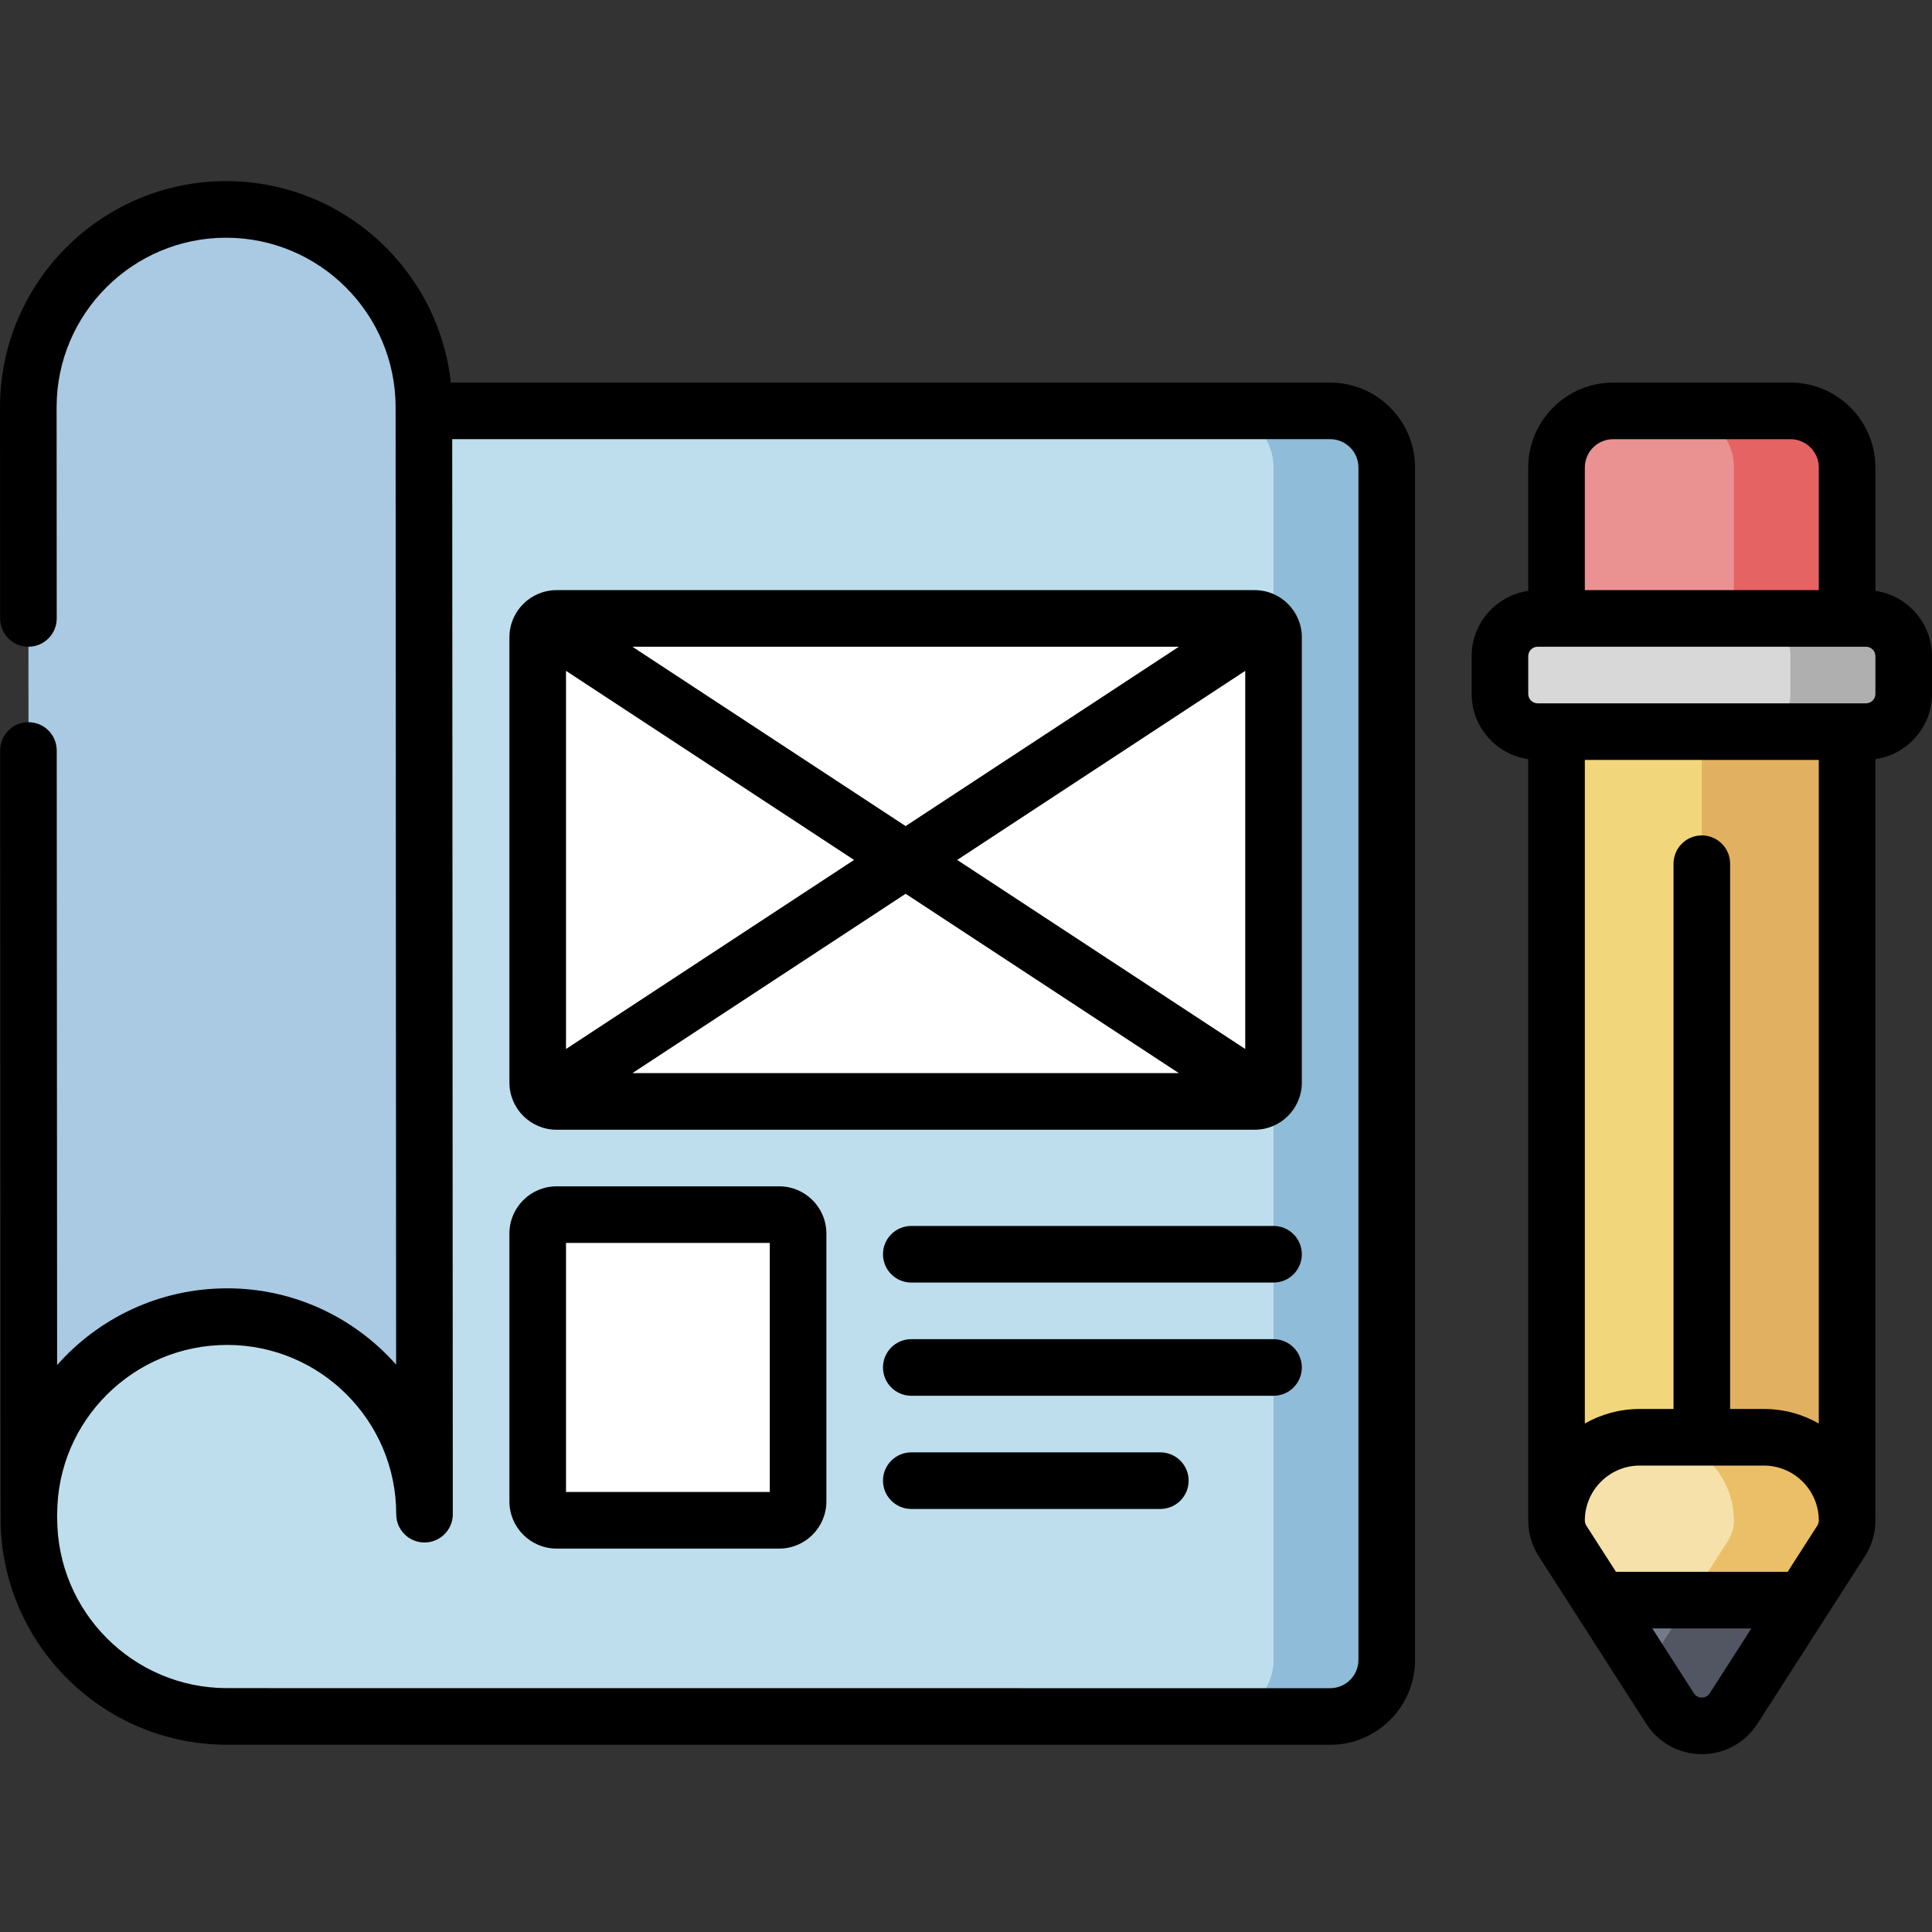 <svg height="512pt" viewBox="0 -48 512 512" width="512pt" xmlns="http://www.w3.org/2000/svg"><rect x="0" y="-48" width="512" height="512" fill="#333333" stroke="none"/><path d="m486.5 357.887h-71c-1.656 0-3-1.34-3-3v-219h77v219c0 1.66-1.344 3-3 3zm0 0" fill="#f2d67c"/><path d="m451 357.887h35.5c1.656 0 3-1.34 3-3v-219h-38.5zm0 0" fill="#e2b061"/><path d="m489.5 354.953c0 1.922-.551 3.793-1.578 5.402l-10.07 15.699-18.43 28.719c-3.941 6.133-12.902 6.133-16.844 0l-18.43-28.719-10.07-15.699c-1.027-1.609-1.578-3.48-1.578-5.402 0-6.098 2.469-11.609 6.461-15.609 4-3.988 9.52-6.457 15.609-6.457h32.859c12.191 0 22.07 9.879 22.07 22.066zm0 0" fill="#f7e1aa"/><path d="m477.852 376.055-18.43 28.719c-3.941 6.133-12.902 6.133-16.844 0l-18.43-28.719zm0 0" fill="#747a89"/><path d="m477.852 376.055-18.43 28.719c-3.941 6.133-12.902 6.133-16.844 0l-6.578-10.25 11.852-18.469zm0 0" fill="#525663"/><path d="m489.5 354.953c0 1.922-.551 3.793-1.578 5.402l-10.07 15.699h-30l10.07-15.699c1.027-1.609 1.578-3.48 1.578-5.402 0-12.188-9.879-22.066-22.07-22.066h30c12.191 0 22.07 9.879 22.07 22.066zm0 0" fill="#eabf68"/><path d="m489.5 125.887h-77v-50c0-8.281 6.715-15 15-15h47c8.285 0 15 6.719 15 15zm0 0" fill="#ea9292"/><path d="m489.5 75.887v40h-30v-40c0-8.277-6.719-15-15-15h30c8.281 0 15 6.723 15 15zm0 0" fill="#e56363"/><path d="m494.5 145.887h-87c-5.523 0-10-4.477-10-10v-10c0-5.523 4.477-10 10-10h87c5.523 0 10 4.477 10 10v10c0 5.523-4.477 10-10 10zm0 0" fill="#d8d8d8"/><path d="m504.5 125.887v10c0 5.531-4.48 10-10 10h-30c5.52 0 10-4.469 10-10v-10c0-5.52-4.48-10-10-10h30c5.52 0 10 4.48 10 10zm0 0" fill="#afafaf"/><path d="m7.656 354.371c0 28.996 23.504 52.5 52.5 52.5l292.344.016c8.285 0 15-6.715 15-15v-316c0-8.281-6.715-15-15-15h-344.844zm0 0" fill="#bedeed"/><path d="m112.5 353.277-.16-293.359c0-28.949-23.469-52.418-52.422-52.418-28.949 0-52.418 23.469-52.418 52.418l.16 293.359v-.062c0-28.883 23.664-52.293 52.543-52.293 28.883 0 52.297 23.41 52.297 52.293" fill="#aac9e2"/><path d="m367.5 75.887v316c0 8.293-6.719 15-15 15h-29.961c8.262-.02 14.961-6.719 14.961-15v-316c0-8.277-6.719-15-15-15h30c8.281 0 15 6.723 15 15zm0 0" fill="#8fbcd8"/><path d="m206.5 354.887h-59c-2.762 0-5-2.238-5-5v-71c0-2.758 2.238-5 5-5h59c2.762 0 5 2.242 5 5v71c0 2.762-2.238 5-5 5zm0 0" fill="#fff"/><path d="m332.5 243.887h-185c-2.762 0-5-2.238-5-5v-118c0-2.758 2.238-5 5-5h185c2.762 0 5 2.242 5 5v118c0 2.762-2.238 5-5 5zm0 0" fill="#fff"/><path d="m497 108.59v-32.699c0-12.406-10.094-22.5-22.5-22.5h-47c-12.406 0-22.5 10.094-22.5 22.5v32.699c-8.465 1.219-15 8.5-15 17.301v10c0 8.797 6.535 16.078 15 17.297v200.914c0 .098.012.191.016.289-.004.188-.016.375-.016.566 0 3.355.957 6.625 2.77 9.449l28.5 44.418c3.234 5.039 8.742 8.047 14.73 8.047s11.492-3.008 14.73-8.047l28.5-44.418c1.812-2.824 2.77-6.094 2.77-9.449 0-.117-.008-.23-.008-.348 0-.055.008-.113.008-.172v-201.25c8.465-1.219 15-8.5 15-17.297v-10c0-8.801-6.535-16.082-15-17.301zm-69.5-40.199h47c4.137 0 7.5 3.363 7.5 7.5v32.5h-62v-32.5c0-4.137 3.363-7.5 7.5-7.5zm54.5 85v175.852c-4.305-2.449-9.273-3.852-14.566-3.852h-8.934v-144.5c0-4.145-3.359-7.5-7.5-7.5s-7.5 3.355-7.5 7.5v144.5h-8.934c-5.293 0-10.262 1.406-14.566 3.852v-175.852zm-61.605 202.918c-.258-.406-.395-.871-.395-1.352 0-8.031 6.535-14.566 14.566-14.566h32.867c8.031 0 14.566 6.535 14.566 14.566 0 .48-.137.945-.398 1.352l-7.859 12.246h-45.488zm32.711 44.414c-.645 1-1.594 1.148-2.105 1.148s-1.461-.148-2.105-1.148l-11.016-17.168h26.238zm43.895-264.832c0 1.379-1.121 2.5-2.5 2.5h-87c-1.379 0-2.5-1.121-2.5-2.5v-10c0-1.379 1.121-2.5 2.5-2.5h87c1.379 0 2.5 1.121 2.5 2.5zm0 0"/><path d="m352.5 53.391h-233.023c-3.266-29.98-28.723-53.391-59.555-53.391-33.043 0-59.922 26.879-59.922 59.922l.031 55.973c0 4.141 3.359 7.496 7.5 7.496h.004c4.141-.004 7.5-3.363 7.496-7.504l-.031-55.969c0-24.77 20.152-44.918 44.918-44.918 24.77 0 44.922 20.148 44.922 44.922l.137 253.723c-10.961-12.391-26.965-20.223-44.773-20.223-17.934 0-34.055 7.867-45.066 20.336l-.105-162.875c-.004-4.141-3.359-7.492-7.5-7.492h-.004c-4.145 0-7.5 3.359-7.496 7.504l.129 202.387c0 .172.016.336.027.5-.016.195-.031.395-.031.594 0 33.082 26.914 60 60 60l292.344.016c12.406 0 22.5-10.094 22.5-22.5v-316c0-12.406-10.094-22.5-22.5-22.5zm7.5 338.5c0 4.133-3.363 7.5-7.5 7.5l-292.344-.02c-24.812 0-45-20.184-45-45 0-.184-.016-.363-.027-.547.016-.18.031-.363.031-.551v-.039c0-.008 0-.012 0-.02 0-24.699 20.207-44.793 45.043-44.793 24.699 0 44.793 20.094 44.797 44.793v.066c0 4.141 3.359 7.496 7.5 7.496h.004c4.141-.004 7.5-3.363 7.496-7.504v-.059l-.156-284.828h232.656c4.137 0 7.5 3.367 7.5 7.5zm0 0"/><path d="m332.5 108.391h-185c-6.895 0-12.5 5.605-12.5 12.5v118c0 6.891 5.605 12.5 12.5 12.5h185c6.895 0 12.5-5.609 12.5-12.5v-118c0-6.895-5.605-12.5-12.5-12.5zm-182.5 21.391 76.332 50.109-76.332 50.105zm17.594-6.391h144.812l-72.406 47.527zm72.406 65.469 72.406 47.531h-144.812zm13.668-8.969 76.332-50.109v100.211zm0 0"/><path d="m206.5 266.391h-59c-6.895 0-12.5 5.605-12.5 12.5v71c0 6.891 5.605 12.5 12.5 12.5h59c6.895 0 12.5-5.609 12.5-12.5v-71c0-6.895-5.605-12.5-12.5-12.5zm-2.5 81h-54v-66h54zm0 0"/><path d="m337.5 276.891h-96c-4.141 0-7.5 3.355-7.5 7.5 0 4.141 3.359 7.5 7.5 7.5h96c4.141 0 7.5-3.359 7.5-7.5 0-4.145-3.359-7.5-7.5-7.5zm0 0"/><path d="m337.5 306.891h-96c-4.141 0-7.5 3.355-7.5 7.5 0 4.141 3.359 7.5 7.5 7.5h96c4.141 0 7.5-3.359 7.5-7.5 0-4.145-3.359-7.5-7.5-7.5zm0 0"/><path d="m307.5 336.891h-66c-4.141 0-7.5 3.355-7.5 7.5 0 4.141 3.359 7.5 7.5 7.5h66c4.141 0 7.5-3.359 7.5-7.5 0-4.145-3.359-7.5-7.5-7.5zm0 0"/></svg>